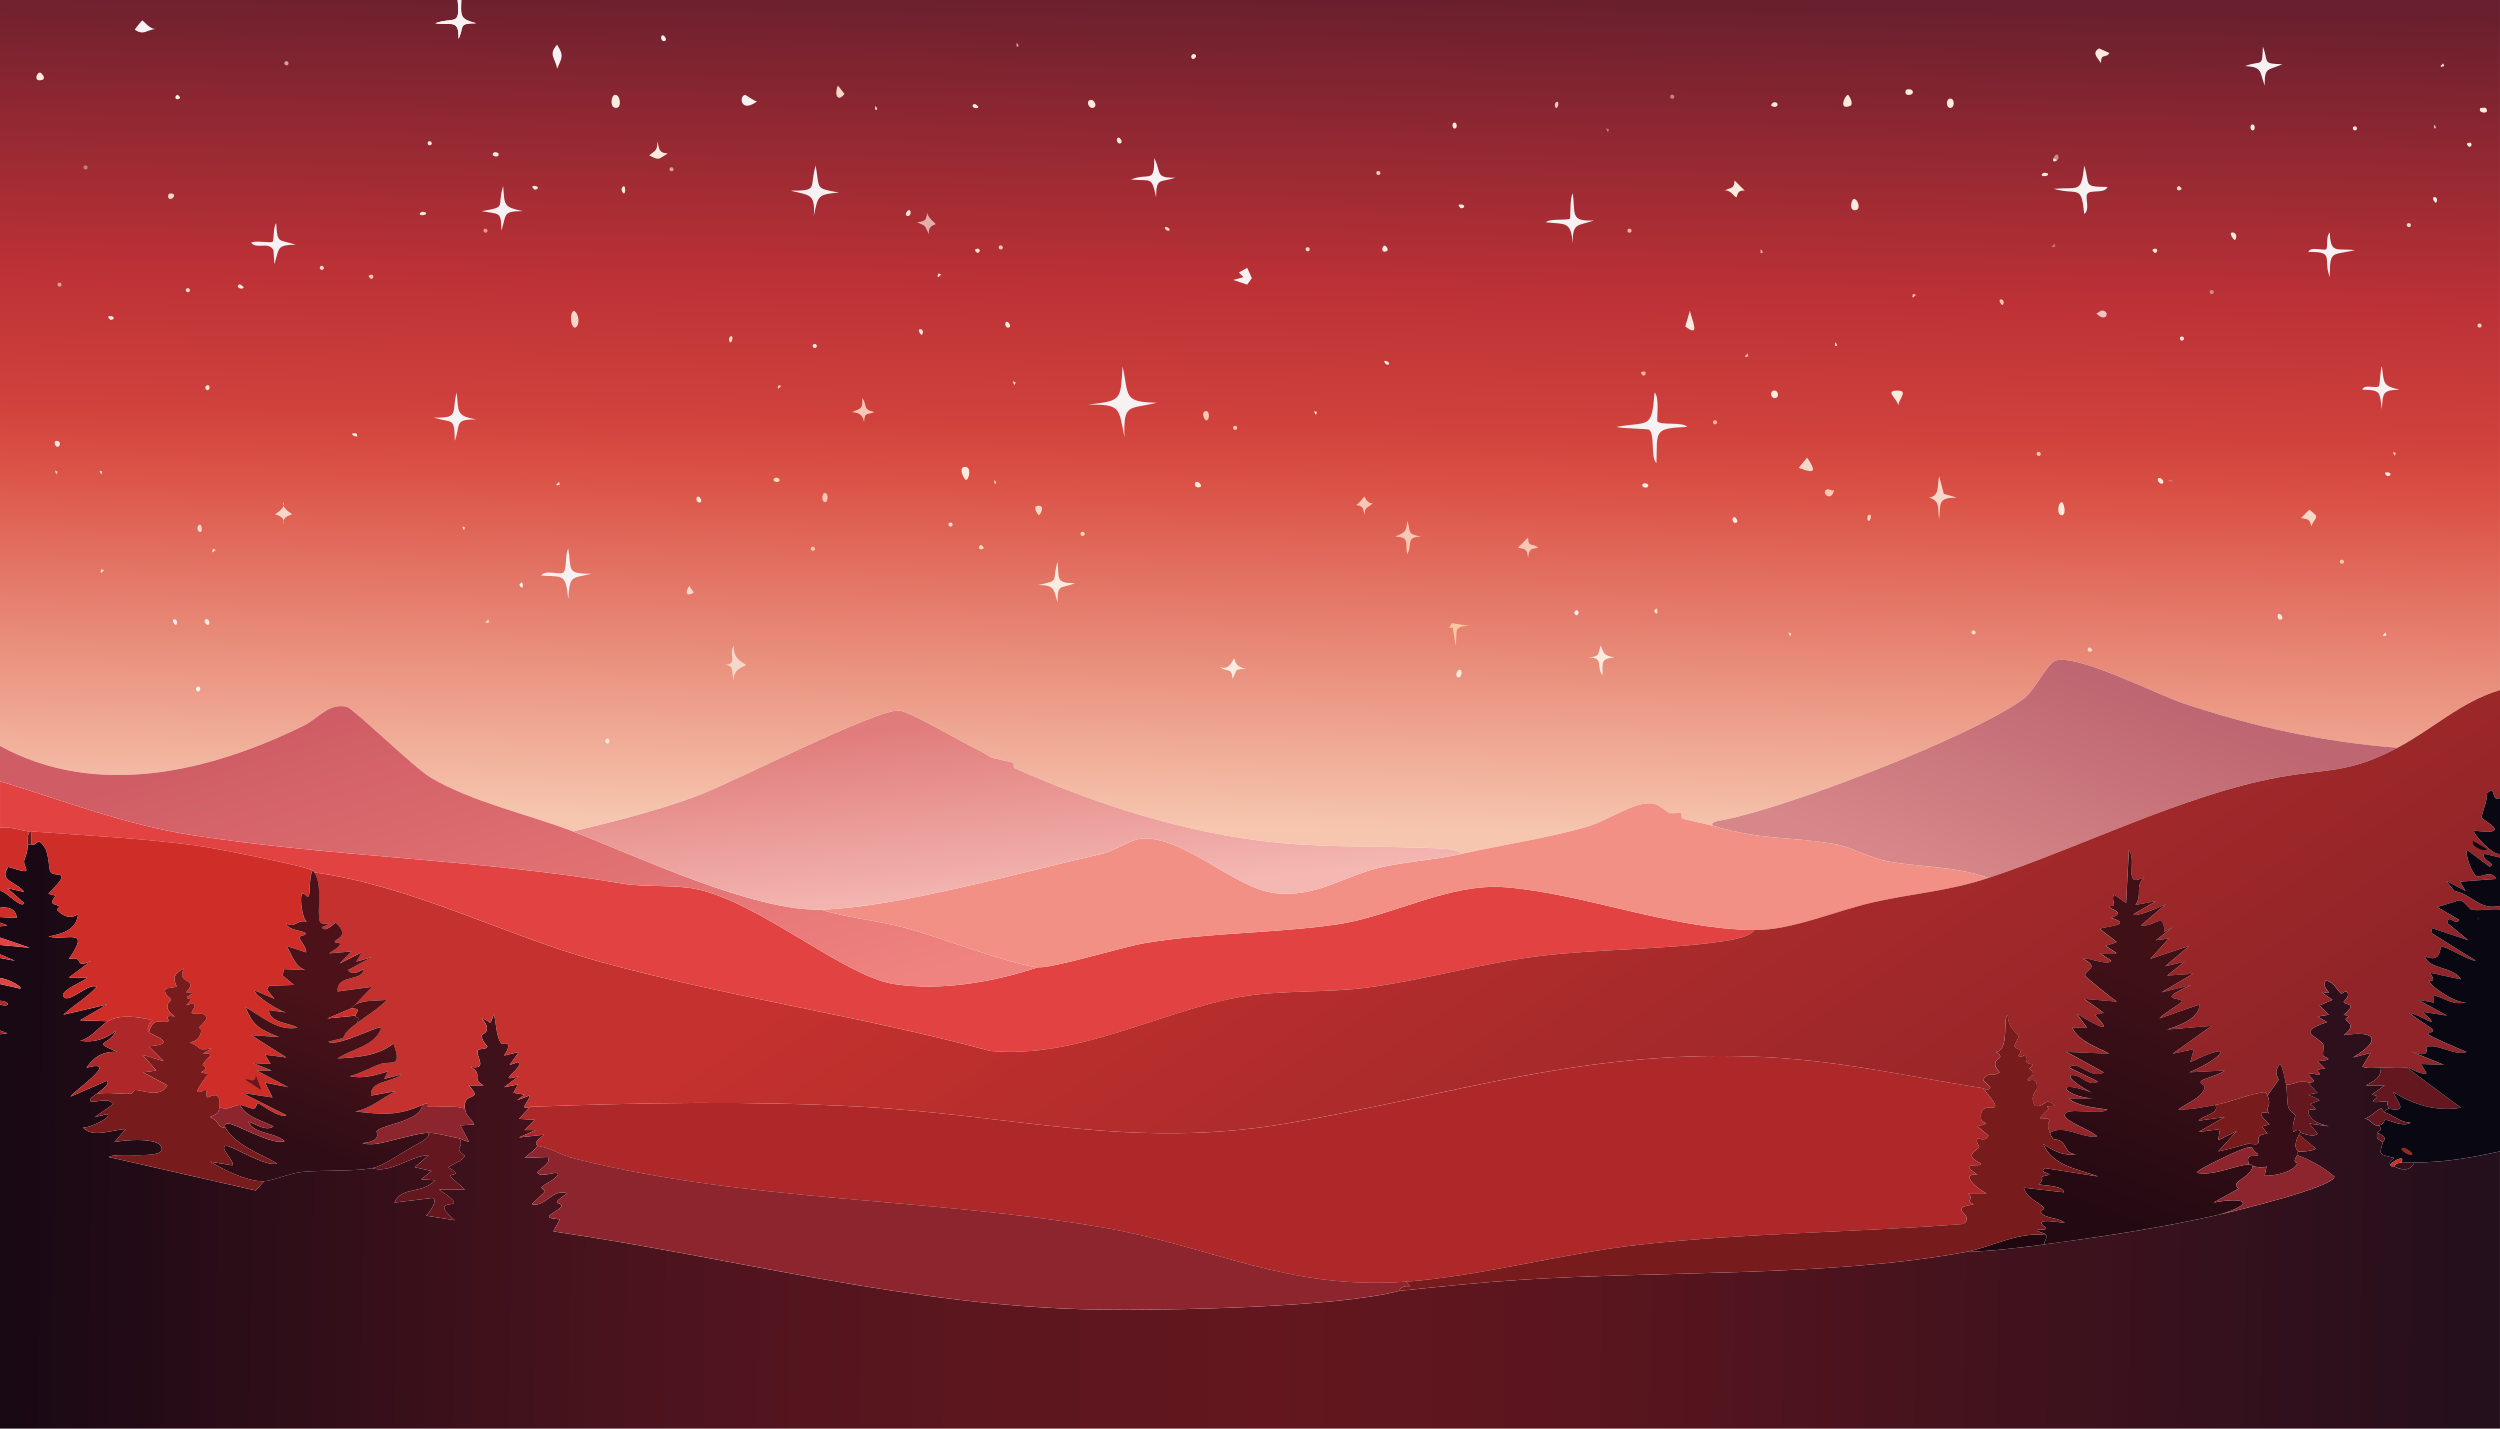 <?xml version="1.0" encoding="UTF-8"?>
<svg id="Layer_2" data-name="Layer 2" xmlns="http://www.w3.org/2000/svg" xmlns:xlink="http://www.w3.org/1999/xlink" viewBox="0 0 1585.36 905.92">
  <defs>
    <style>
      .cls-1 {
        fill: #781b1d;
      }

      .cls-2 {
        fill: url(#linear-gradient-2);
      }

      .cls-3 {
        fill: #fac8a0;
      }

      .cls-4 {
        fill: #cda895;
      }

      .cls-5 {
        fill: #e34242;
      }

      .cls-6 {
        fill: #912a23;
      }

      .cls-7 {
        fill: #f6d8ca;
      }

      .cls-8 {
        fill: #f7ddbf;
      }

      .cls-9 {
        fill: url(#linear-gradient-4);
      }

      .cls-10 {
        fill: #ecc4c1;
      }

      .cls-11 {
        fill: #370e17;
      }

      .cls-12 {
        fill: url(#linear-gradient-3);
      }

      .cls-13 {
        fill: url(#linear-gradient-5);
      }

      .cls-14 {
        fill: #64171e;
      }

      .cls-15 {
        fill: #f5fde8;
      }

      .cls-16 {
        fill: #f9c7b3;
      }

      .cls-17 {
        fill: #1e070f;
      }

      .cls-18 {
        fill: #f7ebd0;
      }

      .cls-19 {
        fill: url(#linear-gradient-8);
      }

      .cls-20 {
        fill: #c6836e;
      }

      .cls-21 {
        fill: #daa088;
      }

      .cls-22 {
        fill: #f29086;
      }

      .cls-23 {
        fill: #cf2e28;
      }

      .cls-24 {
        fill: #8c252d;
      }

      .cls-25 {
        fill: url(#linear-gradient-7);
      }

      .cls-26 {
        fill: #f6f1e3;
      }

      .cls-27 {
        fill: url(#linear-gradient-6);
      }

      .cls-28 {
        fill: #cc8b89;
      }

      .cls-29 {
        fill: #090812;
      }

      .cls-30 {
        fill: #ae2829;
      }

      .cls-31 {
        fill: #d97165;
      }

      .cls-32 {
        fill: #e4aeab;
      }

      .cls-33 {
        fill: #f6f1f3;
      }

      .cls-34 {
        fill: url(#linear-gradient);
      }

      .cls-35 {
        fill: #fbebdf;
      }

      .cls-36 {
        fill: #4d1218;
      }

      .cls-37 {
        fill: #f4b599;
      }
    </style>
    <linearGradient id="linear-gradient" x1="796.3" y1="-3.56" x2="787.7" y2="524.82" gradientUnits="userSpaceOnUse">
      <stop offset="0" stop-color="#691f2e"/>
      <stop offset=".35" stop-color="#bc3136"/>
      <stop offset=".52" stop-color="#d1423d"/>
      <stop offset=".59" stop-color="#db5246"/>
      <stop offset="1" stop-color="#f6c6ae"/>
    </linearGradient>
    <linearGradient id="linear-gradient-2" x1="7.03" y1="719.78" x2="1576.96" y2="737.89" gradientUnits="userSpaceOnUse">
      <stop offset="0" stop-color="#180914"/>
      <stop offset=".24" stop-color="#48131d"/>
      <stop offset=".29" stop-color="#50141e"/>
      <stop offset=".39" stop-color="#5c161e"/>
      <stop offset=".51" stop-color="#63161e"/>
      <stop offset=".64" stop-color="#5a151e"/>
      <stop offset="1" stop-color="#240f1c"/>
    </linearGradient>
    <linearGradient id="linear-gradient-3" x1="291.52" y1="432.33" x2="369.26" y2="684.86" gradientUnits="userSpaceOnUse">
      <stop offset="0" stop-color="#d05d65"/>
      <stop offset="1" stop-color="#ef837f"/>
    </linearGradient>
    <linearGradient id="linear-gradient-4" x1="638.38" y1="455.12" x2="648.24" y2="569.12" gradientUnits="userSpaceOnUse">
      <stop offset="0" stop-color="#e07c7b"/>
      <stop offset="1" stop-color="#f4b7b2"/>
    </linearGradient>
    <linearGradient id="linear-gradient-5" x1="1327.17" y1="430.11" x2="1277.39" y2="571.4" gradientUnits="userSpaceOnUse">
      <stop offset="0" stop-color="#be6671"/>
      <stop offset="1" stop-color="#d78789"/>
    </linearGradient>
    <linearGradient id="linear-gradient-6" x1="690.64" y1="249.55" x2="1119.56" y2="892.18" gradientUnits="userSpaceOnUse">
      <stop offset=".28" stop-color="#c4312e"/>
      <stop offset="1" stop-color="#902428"/>
    </linearGradient>
    <linearGradient id="linear-gradient-7" x1="1394.57" y1="629.57" x2="1334.01" y2="778.13" gradientUnits="userSpaceOnUse">
      <stop offset="0" stop-color="#401017"/>
      <stop offset="1" stop-color="#220912"/>
    </linearGradient>
    <linearGradient id="linear-gradient-8" x1="229.72" y1="637.54" x2="194.69" y2="728.96" gradientUnits="userSpaceOnUse">
      <stop offset="0" stop-color="#4d1219"/>
      <stop offset="1" stop-color="#2f0d16"/>
    </linearGradient>
  </defs>
  <g id="Layer_1-2" data-name="Layer 1">
    <g id="Generative_Object" data-name="Generative Object">
      <g id="Background">
        <path class="cls-34" d="M290.18,0c1.71,17.29-2.09,10.4-14.16,14.74,9.77,1.9,15.06-3.42,14.74,10.03,3.9-8.28-.52-9.84,11.21-10.03-10.13-2.7-9.82-4.01-9.44-14.74h1292.82v437.63c-24.28,7.19-42.98,25-64.88,36.57-46.32-3.46-92.32-13.46-136.24-28.31-16.82-5.69-65.71-30.66-80.21-27.13-5.81,1.42-13.3,19.08-21.23,24.77-33.36,23.95-150.05,69.16-191.09,76.67-.8.15-8.12,1.1-5.31,3.54-5.9-1.74-13.48-2.74-19.46-4.72-1.19-.39.01-3.14-1.18-3.54-.34-.11-5.52.52-7.08,0-2.36-.79-6.35-5.28-10.62-5.9-11.43-1.66-27.84,10.43-40.11,14.16-25.6,7.78-54.57,11.81-80.8,17.69-2.08-3.05-13.61-3.38-17.1-3.54-33.38-1.5-66.95-.28-100.26-3.54-58.42-5.72-116.35-25.03-166.32-47.18-1.22-.54.04-3-1.18-3.54-1.74-.78-11.57-2.37-14.16-3.54-.5-.22-4.25-2.86-8.26-4.72-9.85-4.57-41.97-23.78-49.54-24.77-13.23-1.72-106.83,46.24-128.57,54.26-25.59,9.45-51.94,16.06-78.44,22.41-28.59-10.99-64.05-18.6-90.24-34.21-10.47-6.24-49.09-43.87-53.08-44.82-11.51-2.74-18.3,7.44-27.13,11.8-59.51,29.37-131.3,46.67-192.86,12.98V0h290.18Z"/>
        <path class="cls-33" d="M292.54,0c-.38,10.74-.69,12.05,9.44,14.74-11.73.19-7.31,1.74-11.21,10.03.31-13.45-4.98-8.13-14.74-10.03,12.07-4.35,15.86,2.55,14.16-14.74h2.36Z"/>
        <path class="cls-33" d="M711.88,232.38c4.2,18.44-.17,22.73,21.82,23-18.01,4.39-21.29.02-20.64,21.82-3.74-19.02-2.43-20.69-23-20.64,21.8-2.53,20.32-2.79,21.82-24.18Z"/>
        <path class="cls-33" d="M1049.24,248.89c3.29,2.96,1.25,17.53,1.77,18.28,1.9,2.77,16.01.09,18.87,3.54-21.9.96-18.73,2.75-19.46,23-3.86-3.55-.72-18.43-4.72-21.23-.85-.59-18.14-.74-20.64-1.77,20.86-3.69,22.26,1.91,24.18-21.82Z"/>
        <path class="cls-33" d="M1321.72,104.98c3.96,12.64-1.4,13.4,14.74,13.57-1.8,4.7-11.46,1.25-12.98,4.72-1.18,2.69,2.01,9.68-1.77,12.39-1.95-19.26-3.81-11.52-19.46-15.92,16.15-1.35,17.46,3.28,19.46-14.74Z"/>
        <path class="cls-33" d="M517.25,104.98c2.74,14.77-1.02,14.37,14.74,17.1-13.62,1.22-13.13,2.11-15.92,14.74,1.03-14.5-3.12-12.83-14.74-15.92,18.19.16,11.7-1.74,15.92-15.92Z"/>
        <path class="cls-33" d="M360.36,347.98c2.43,13.5-1.8,15.81,14.74,15.92-13.35,2.99-13.66,1.06-14.74,15.92-1.81-15.07-2-14.29-17.1-14.74,2.09-4.03,10.83-.56,13.57-1.77,2.95-1.31,1.28-12.3,3.54-15.33Z"/>
        <path class="cls-33" d="M997.34,122.68c1.93,12.71-2.15,17.98,13.57,17.1-10.71,3.8-13.68,1.05-13.57,14.74-1.09-14.68-4.89-12.09-17.1-13.57,2.76-2.61,14.34-.95,15.33-2.36.46-.65-.14-13.47,1.77-15.92Z"/>
        <path class="cls-33" d="M289.59,248.89c1.46,12.17-.81,14.75,12.39,17.1-14.27-.11-9.72,3.12-13.57,13.57-.31-15.33-1.14-11.05-13.57-14.74,16.86.41,11.29-2.89,14.74-15.92Z"/>
        <path class="cls-33" d="M319.08,117.96c.98,12.39.07,13.25,12.39,15.92-13.12.1-9.99,2.02-13.57,12.39-.04-12.58-1.23-10.22-12.39-12.39,16.44-2.8,9.29-2.13,13.57-15.92Z"/>
        <path class="cls-33" d="M1477.43,147.45c.41,14.14,4.73,9.68,15.92,11.21-14.96,3.44-15.8-.25-15.92,17.1-4.57-11.52,3.55-16.44-13.57-15.92,1.06-3.85,9.69-.7,11.21-1.77,1.35-.95-.34-8.45,2.36-10.62Z"/>
        <path class="cls-33" d="M175.17,141.55c.67,13.27,1.53,10.18,12.39,13.57-12.54.36-10.29,2.28-13.57,12.39l-.59-8.85c-3.04-5.89-10.51-.22-14.16-4.72,2.52-1.7,12.25.34,13.57-.59,1.07-.75.26-9.64,2.36-11.8Z"/>
        <path class="cls-33" d="M731.93,100.26c4.82,9.18.17,12.77,13.57,12.39-9.77,3.4-12.21-.5-12.39,12.39-2.99-13.73-3.01-9.85-15.92-11.21,11.34-4.67,15.05,3.22,14.74-13.57Z"/>
        <path class="cls-33" d="M1434.96,29.49c3.93,9.86-.79,10.99,12.39,11.21-9.2,4.29-11.3,1.41-11.21,13.57-3.4-8.73-1-11.67-12.39-12.39,10.7-4.07,10.84,1.61,11.21-12.39Z"/>
        <path class="cls-35" d="M670.59,356.23c1.19,10.76-1.43,13.64,11.21,13.57-9.38,3.94-11.15-.13-11.21,12.39-2.27-9.08-2.25-11.12-12.39-11.21,14.38-2.99,8.68-2.05,12.39-14.74Z"/>
        <path class="cls-33" d="M1510.46,232.38c1.52,10.64.19,12.22,11.21,14.74-11.01.3-10.54,2.17-11.21,12.39-1.58-10.76-.21-12.2-12.39-12.39,1.13-3.94,8.74-.32,10.62-2.36.42-.46.97-12.38,1.77-12.39Z"/>
        <path class="cls-7" d="M1229.72,301.97l2.95,11.21,8.26,2.36c-12,.13-10.29,3.16-11.21,13.57-1.33-6.29,1.25-11.32-6.49-13.57,7.07-.75,5.13-8.33,6.49-13.57Z"/>
        <path class="cls-16" d="M892.36,330.28c2.78,7.04-.89,8.13,8.85,10.03-10.11,0-5.21,4.86-8.85,11.21-1.5-7.15,1.98-11-7.67-11.21,6.13-2.86,7.11-2.43,7.67-10.03Z"/>
        <path class="cls-7" d="M465.35,409.32c-.83,9.52,7.84,11.58,7.67,12.39-.15.7-8.58,2.21-7.67,10.03-1.86-4.8,1.01-10.39-6.49-10.03,9.94-.49,2.67-6.22,6.49-12.39Z"/>
        <path class="cls-35" d="M1015.03,409.32c2.26,5.65,2.22,6.17,8.85,7.67-9.37.36-7.39,4.06-7.67,11.21-4.27-5.19,1.23-11.48-8.85-11.21,7.33-.81,5.86-2.01,7.67-7.67Z"/>
        <path class="cls-35" d="M782.65,417.57c.7.42-.02,5.46,7.67,6.49-8.64.43-5.15.78-8.85,6.49-.01-8.03-4.25-3.84-7.67-7.67,6.08,2.97,8.32-5.62,8.85-5.31Z"/>
        <path class="cls-16" d="M546.74,252.43c3.76,4.75-.39,6.99,7.67,8.85-4.36,2.2-5.96-.72-6.49,6.49-.86-4.94-3.1-5.87-7.67-6.49,6.08-2.33,6.8-2.12,6.49-8.85Z"/>
        <path class="cls-32" d="M588.02,134.47c-.35,3.16,5.45,7.22,5.31,7.67-.11.37-5.29.85-4.13,6.49-3.27-5.66-1.05-4.94-7.67-7.67,5.37-.72,5.77-1.09,6.49-6.49Z"/>
        <path class="cls-3" d="M920.67,395.16l11.21,1.77c-11.23.03-7.28,3.94-8.85,12.39l-1.77-11.21h-2.36l1.77-2.95Z"/>
        <path class="cls-33" d="M353.29,28.31c4.53,7.28,3.07,7.97,0,15.33-1.15-7.12-5.81-8.85,0-15.33Z"/>
        <polygon class="cls-33" points="790.91 169.86 793.86 176.35 790.91 180.48 782.06 177.53 788.55 175.76 785.6 172.81 790.91 169.86"/>
        <path class="cls-33" d="M90.24,12.98c.6-.07,4.92,6,8.85,5.31-6.26.6-7.83,4.46-13.57.59-.2-.32,4.34-5.85,4.72-5.9Z"/>
        <path class="cls-35" d="M1099.96,114.42l6.49,6.49c-5.28-.67-4.51,3.78-5.31,4.13-.95.42-4.13-5.3-7.67-4.13,4.26-2.35,6.21-.7,6.49-6.49Z"/>
        <path class="cls-16" d="M969.03,340.9c.24,6.9,2.79,3,6.49,6.49-5.37.72-5.77,1.09-6.49,6.49-.72-5.37-1.09-5.77-6.49-6.49l6.49-6.49Z"/>
        <path class="cls-35" d="M416.98,89.65c1.08,4.98.77,7.33,6.49,7.67-6.2,3.63-5.04,4.77-11.8,1.18,4.19-3.36,4.95-2.69,5.31-8.85Z"/>
        <path class="cls-7" d="M179.89,318.49c-1.45,4.11,5.46,7.19,5.31,7.67-.14.45-6.39.81-5.31,6.49,1.08-5.68-5.17-6.04-5.31-6.49-.15-.48,6.76-3.56,5.31-7.67Z"/>
        <path class="cls-7" d="M1464.45,323.21c7.3,5.74,3.8,3.96,1.18,10.62-.74-4.9-2.23-4.45-6.49-5.31l5.31-5.31Z"/>
        <path class="cls-16" d="M865.23,314.95c.34,0,1.67,4.76,5.31,4.13-2.89,3.27-5.21,1.77-5.31,7.67-.86-4.25-.38-5.73-5.31-6.49,1.91-.77,4.93-5.3,5.31-5.31Z"/>
        <path class="cls-35" d="M1071.65,196.99c1.13,5.89,7.16,17.75-2.95,10.03l2.95-10.03Z"/>
        <path class="cls-35" d="M1331.16,30.67l6.49,2.95c-2.25,3.75-5.29-.38-5.31,6.49-2.14-3.53-6.16-6.59-1.18-9.44Z"/>
        <path class="cls-7" d="M363.9,196.99c3.44,1.98,3.94,9.05,1.18,10.62s-4.49-8.55-1.18-10.62Z"/>
        <path class="cls-33" d="M472.42,60.16c.43-.08,5.84,4,7.67,4.13-10.51,7.83-11.58-3.39-7.67-4.13Z"/>
        <path class="cls-7" d="M1145.97,290.18c5.59,8.3,5.65,10.85-5.31,6.49l5.31-6.49Z"/>
        <path class="cls-35" d="M389.85,60.16c3.43-.58,4.65,7.88,1.18,8.26-4.6.5-3.61-7.85-1.18-8.26Z"/>
        <path class="cls-35" d="M1203.77,247.71c6.39.16.21,5.55,0,9.44-.41-4.36-9.56-9.68,0-9.44Z"/>
        <path class="cls-35" d="M611.61,296.08c4.83-.44,2.9,7.77,1.18,8.26-1.32.37-5.32-7.88-1.18-8.26Z"/>
        <path class="cls-35" d="M1171.92,60.16c.43,0,4.13,5.98,1.18,7.08-7.61,2.84-3.05-7.1-1.18-7.08Z"/>
        <path class="cls-7" d="M531.4,54.26l4.13,5.31c-4.56,5.84-6.63-.08-4.13-5.31Z"/>
        <path class="cls-35" d="M1307.57,318.49c1.11.05,3.19,7.82,0,8.26-3.4.46-2.77-8.39,0-8.26Z"/>
        <path class="cls-35" d="M1175.46,126.22c2.4-.66,5.2,6.64,1.18,7.08-4.46.49-2.53-6.71-1.18-7.08Z"/>
        <path class="cls-35" d="M690.65,63.7c2.71-1.88,6.08,3.94,2.36,4.72-2.35.49-4.14-3.48-2.36-4.72Z"/>
        <path class="cls-16" d="M1158.94,310.23c1.06-.29,2.15,1.24,4.13.59-1.95,8.55-9.21.83-4.13-.59Z"/>
        <path class="cls-10" d="M1332.34,196.99c6.33-.63,3.68,8.68-2.95,1.77,1.03-.19,2.78-1.75,2.95-1.77Z"/>
        <path class="cls-35" d="M1236.79,62.52c2.89,0,2.89,5.9,0,5.9s-2.89-5.9,0-5.9Z"/>
        <path class="cls-35" d="M1124.73,247.71c2.9-.64,3.94,4.1,1.18,4.72-2.9.64-3.94-4.1-1.18-4.72Z"/>
        <path class="cls-7" d="M657.62,320.85c5.74-1.22,2.08,5.9,1.18,5.9-.38,0-4.09-5.28-1.18-5.9Z"/>
        <path class="cls-35" d="M25.36,46c.75,0,4.44,3.84,1.18,4.72-5.45,1.47-3.44-4.75-1.18-4.72Z"/>
        <path class="cls-16" d="M764.96,260.69c2.32.08,2.12,5.9,0,5.9-1.48,0-3.58-6.02,0-5.9Z"/>
        <path class="cls-16" d="M523.15,312.59c2.24.11,2.24,5.79,0,5.9s-2.2-6,0-5.9Z"/>
        <path class="cls-35" d="M925.38,424.65c2.74-.13,1.37,6.13-1.18,4.72-1.66-.92.04-4.67,1.18-4.72Z"/>
        <path class="cls-35" d="M1572.98,68.42c2.11.19,3.75-1.12,4.13,1.77.27,2.03-6.14,1.59-4.13-1.77Z"/>
        <path class="cls-35" d="M1209.66,56.62c4.53-.53,4.53,4.07,0,3.54-1.81-.21-1.81-3.33,0-3.54Z"/>
        <path class="cls-7" d="M437.04,371.57l2.95,4.13c-4.38,3.03-6,.33-2.95-4.13Z"/>
        <path class="cls-35" d="M1416.09,147.45c2.8.41,2.17,4.07,1.18,4.72-.67.44-4.66-5.23-1.18-4.72Z"/>
        <path class="cls-7" d="M107.93,122.68c4.31-.13,2.11,3.58,0,3.54-1.74-.04-1.78-3.48,0-3.54Z"/>
        <path class="cls-35" d="M759.06,305.51c.91-.12,4.61,3.04,1.18,3.54-2.92.43-3.38-3.26-1.18-3.54Z"/>
        <path class="cls-7" d="M126.81,332.64c1.11-.08,1.9,5.21,0,4.72-2.46-.63-1.76-4.59,0-4.72Z"/>
        <path class="cls-35" d="M35.98,279.56c2.61.14,2.3,2.95,1.18,3.54-2.28,1.2-3.61-3.67-1.18-3.54Z"/>
        <path class="cls-35" d="M878.2,155.71c.6-.02,2.87,2.79,1.18,3.54-3.91,1.72-3.2-3.48-1.18-3.54Z"/>
        <path class="cls-35" d="M1368.91,303.15c1.59-.69,4.19,2.71,2.36,3.54-1.58.71-4.19-2.74-2.36-3.54Z"/>
        <path class="cls-35" d="M1445.58,389.26c.73.06,2.82,2.81,1.18,3.54-2.52,1.12-3.43-3.74-1.18-3.54Z"/>
        <path class="cls-35" d="M130.34,392.8c2.52-1.12,3.43,3.74,1.18,3.54-.73-.06-2.82-2.81-1.18-3.54Z"/>
        <path class="cls-35" d="M1099.96,327.92c.73.06,2.82,2.81,1.18,3.54-2.52,1.12-3.43-3.74-1.18-3.54Z"/>
        <path class="cls-33" d="M420.52,22.41c.73.06,2.82,2.81,1.18,3.54-2.52,1.12-3.43-3.74-1.18-3.54Z"/>
        <path class="cls-35" d="M756.7,34.21c4.01.31.13,5.03-1.18,2.36-.63-1.29,1.01-2.37,1.18-2.36Z"/>
        <path class="cls-35" d="M1124.73,64.88c4.1-.51,2.85,4.46-1.18,2.36-1.17-.61.92-2.33,1.18-2.36Z"/>
        <path class="cls-35" d="M921.85,77.85c2.03-.9,2.5,2.95,1.18,3.54-2.03.9-2.5-2.95-1.18-3.54Z"/>
        <path class="cls-35" d="M709.52,87.29c.73.06,2.82,2.81,1.18,3.54-2.52,1.12-3.43-3.74-1.18-3.54Z"/>
        <path class="cls-35" d="M313.18,96.73c.86-.63,3.8.09,2.95,1.77-.93,1.83-5.48.07-2.95-1.77Z"/>
        <path class="cls-28" d="M1304.62,101.44l-2.36-1.18c1.93-4.61,4.49-1.01,2.36,1.18Z"/>
        <path class="cls-35" d="M395.75,117.96c.91.88,1.01,4.13,0,4.72-.62.36-3.22-3.33,0-4.72Z"/>
        <path class="cls-35" d="M576.23,133.29c2.25-.2,1.34,4.65-1.18,3.54-1.64-.73.45-3.47,1.18-3.54Z"/>
        <path class="cls-35" d="M638.75,204.07c.73.06,2.82,2.81,1.18,3.54-2.52,1.12-3.43-3.74-1.18-3.54Z"/>
        <path class="cls-26" d="M1427.89,79.03c2.03-.9,2.5,2.95,1.18,3.54-2.03.9-2.5-2.95-1.18-3.54Z"/>
        <path class="cls-8" d="M491.3,303.15c.86-.63,3.8.09,2.95,1.77-.93,1.83-5.48.07-2.95-1.77Z"/>
        <path class="cls-35" d="M1042.16,306.69c.86-.63,3.8.09,2.95,1.77-.93,1.83-5.48.07-2.95-1.77Z"/>
        <path class="cls-35" d="M442.93,314.95c.73.06,2.82,2.81,1.18,3.54-2.52,1.12-3.43-3.74-1.18-3.54Z"/>
        <path class="cls-18" d="M131.52,244.17c2.79.34.74,5.29-1.18,2.36-.78-1.18,1.05-2.38,1.18-2.36Z"/>
        <path class="cls-35" d="M1295.77,109.7c.41-.28,2.6-.19,2.95.59.89,1.96-6.74,1.98-2.95-.59Z"/>
        <path class="cls-35" d="M925.38,129.75c3.18-.69,4.59,2.05,1.18,2.36-.13.01-2.4-1.75-1.18-2.36Z"/>
        <path class="cls-8" d="M462.99,213.5c2.53-1.82,1.44,4.17,0,3.54-.91-.4-1-2.82,0-3.54Z"/>
        <path class="cls-35" d="M583.3,208.79c2.39-.48,2.32,2.99,1.18,3.54-.46.22-2.97-3.18-1.18-3.54Z"/>
        <path class="cls-7" d="M1184.89,326.74c2.53-1.82,1.44,4.17,0,3.54-.91-.4-1-2.82,0-3.54Z"/>
        <path class="cls-35" d="M267.18,134.47c.41-.28,2.6-.19,2.95.59.89,1.96-6.74,1.98-2.95-.59Z"/>
        <path class="cls-33" d="M999.7,386.9c2.79.34.74,5.29-1.18,2.36-.78-1.18,1.05-2.38,1.18-2.36Z"/>
        <path class="cls-16" d="M986.72,64.88c2.53-1.82,1.44,4.17,0,3.54-.91-.4-1-2.82,0-3.54Z"/>
        <path class="cls-35" d="M69.01,200.53c3.18-.69,4.59,2.05,1.18,2.36-.13.01-2.4-1.75-1.18-2.36Z"/>
        <path class="cls-33" d="M110.29,392.8c2.39-.48,2.32,2.99,1.18,3.54-.46.22-2.97-3.18-1.18-3.54Z"/>
        <path class="cls-35" d="M617.51,66.06c.98-.6,3.02,1.61,2.95,1.77-.89,1.96-5.58-.17-2.95-1.77Z"/>
        <path class="cls-16" d="M1268.64,189.91c2.39-.48,2.32,2.99,1.18,3.54-.46.22-2.97-3.18-1.18-3.54Z"/>
        <path class="cls-35" d="M1512.82,299.61c3.18-.69,4.59,2.05,1.18,2.36-.13.01-2.4-1.75-1.18-2.36Z"/>
        <path class="cls-35" d="M151.58,180.48c.98-.6,3.02,1.61,2.95,1.77-.89,1.96-5.58-.17-2.95-1.77Z"/>
        <path class="cls-33" d="M125.63,435.27c2.79.34.74,5.29-1.18,2.36-.78-1.18,1.05-2.38,1.18-2.36Z"/>
        <path class="cls-35" d="M385.13,468.3c2.79.34.74,5.29-1.18,2.36-.78-1.18,1.05-2.38,1.18-2.36Z"/>
        <path class="cls-35" d="M337.95,117.96c3.18-.69,4.59,2.05,1.18,2.36-.13.01-2.4-1.75-1.18-2.36Z"/>
        <path class="cls-35" d="M1543.49,125.04c2.39-.48,2.32,2.99,1.18,3.54-.46.22-2.97-3.18-1.18-3.54Z"/>
        <path class="cls-35" d="M516.07,218.22c1.79-.65,2.59,1.74,1.18,2.36-1.73.76-2.6-1.84-1.18-2.36Z"/>
        <path class="cls-35" d="M223.53,274.84c1.99-.11,3.08-.44,2.95,1.77-.05.76-4.17-.69-2.95-1.77Z"/>
        <path class="cls-35" d="M1383.06,213.5c1.79-.65,2.59,1.74,1.18,2.36-1.73.76-2.6-1.84-1.18-2.36Z"/>
        <path class="cls-16" d="M782.65,270.12c1.79-.65,2.59,1.74,1.18,2.36-1.73.76-2.6-1.84-1.18-2.36Z"/>
        <path class="cls-7" d="M1571.8,205.25c1.79-.65,2.59,1.74,1.18,2.36-1.73.76-2.6-1.84-1.18-2.36Z"/>
        <path class="cls-7" d="M602.18,331.46c1.79-.65,2.59,1.74,1.18,2.36-1.73.76-2.6-1.84-1.18-2.36Z"/>
        <path class="cls-37" d="M1040.98,235.92c3.04-1.61,3.41,2.11,1.18,2.36-.13.01-2.38-1.72-1.18-2.36Z"/>
        <path class="cls-8" d="M685.93,337.36c1.79-.65,2.59,1.74,1.18,2.36-1.73.76-2.6-1.84-1.18-2.36Z"/>
        <path class="cls-8" d="M622.23,345.62c.13-.01,2.38,1.72,1.18,2.36-3.04,1.61-3.41-2.11-1.18-2.36Z"/>
        <path class="cls-16" d="M514.89,346.8c1.79-.65,2.59,1.74,1.18,2.36-1.73.76-2.6-1.84-1.18-2.36Z"/>
        <path class="cls-37" d="M1086.99,266.59c1.79-.65,2.59,1.74,1.18,2.36-1.73.76-2.6-1.84-1.18-2.36Z"/>
        <path class="cls-26" d="M878.2,228.84c2.42-.04,4.12,2.83,1.18,2.36-.22-.04-2.37-1.76-1.18-2.36Z"/>
        <path class="cls-3" d="M1484.51,355.05c1.79-.65,2.59,1.74,1.18,2.36-1.73.76-2.6-1.84-1.18-2.36Z"/>
        <path class="cls-28" d="M1401.94,184.02c1.79-.65,2.59,1.74,1.18,2.36-1.73.76-2.6-1.84-1.18-2.36Z"/>
        <path class="cls-15" d="M330.87,369.21c1.46,2.17.46,4.87-1.18,2.36-.84-1.28.46-1.42,1.18-2.36Z"/>
        <path class="cls-7" d="M118.55,182.84c1.79-.65,2.59,1.74,1.18,2.36-1.73.76-2.6-1.84-1.18-2.36Z"/>
        <path class="cls-8" d="M1050.42,385.72c1.46,2.17.46,4.87-1.18,2.36-.84-1.28.46-1.42,1.18-2.36Z"/>
        <path class="cls-21" d="M37.16,179.3c1.79-.65,2.59,1.74,1.18,2.36-1.73.76-2.6-1.84-1.18-2.36Z"/>
        <path class="cls-8" d="M1250.95,399.88c1.79-.65,2.59,1.74,1.18,2.36-1.73.76-2.6-1.84-1.18-2.36Z"/>
        <path class="cls-7" d="M1325.26,410.5c.13-.01,2.38,1.72,1.18,2.36-3.04,1.61-3.41-2.11-1.18-2.36Z"/>
        <path class="cls-7" d="M203.48,168.68c1.79-.65,2.59,1.74,1.18,2.36-1.73.76-2.6-1.84-1.18-2.36Z"/>
        <path class="cls-35" d="M1365.37,158.06c3.04-1.61,3.41,2.11,1.18,2.36-.13.01-2.38-1.72-1.18-2.36Z"/>
        <path class="cls-18" d="M618.69,158.06c3.04-1.61,3.41,2.11,1.18,2.36-.13.01-2.38-1.72-1.18-2.36Z"/>
        <path class="cls-7" d="M828.66,156.88c1.79-.65,2.59,1.74,1.18,2.36-1.73.76-2.6-1.84-1.18-2.36Z"/>
        <path class="cls-16" d="M634.03,155.71c1.79-.65,2.59,1.74,1.18,2.36-1.73.76-2.6-1.84-1.18-2.36Z"/>
        <path class="cls-3" d="M234.15,174.58c3.04-1.61,3.41,2.11,1.18,2.36-.13.01-2.38-1.72-1.18-2.36Z"/>
        <path class="cls-37" d="M1032.73,145.09c1.79-.65,2.59,1.74,1.18,2.36-1.73.76-2.6-1.84-1.18-2.36Z"/>
        <path class="cls-22" d="M307.28,145.09c1.79-.65,2.59,1.74,1.18,2.36-1.73.76-2.6-1.84-1.18-2.36Z"/>
        <path class="cls-8" d="M739.01,143.91c2.42-.04,4.12,2.83,1.18,2.36-.22-.04-2.37-1.76-1.18-2.36Z"/>
        <path class="cls-7" d="M1526.97,141.55c1.79-.65,2.59,1.74,1.18,2.36-1.73.76-2.6-1.84-1.18-2.36Z"/>
        <path class="cls-7" d="M1381.88,117.96c.13-.01,2.38,1.72,1.18,2.36-3.04,1.61-3.41-2.11-1.18-2.36Z"/>
        <path class="cls-16" d="M873.48,108.52c1.79-.65,2.59,1.74,1.18,2.36-1.73.76-2.6-1.84-1.18-2.36Z"/>
        <path class="cls-21" d="M425.24,106.16c1.79-.65,2.59,1.74,1.18,2.36-1.73.76-2.6-1.84-1.18-2.36Z"/>
        <path class="cls-20" d="M53.67,104.98c1.79-.65,2.59,1.74,1.18,2.36-1.73.76-2.6-1.84-1.18-2.36Z"/>
        <path class="cls-26" d="M1304.62,101.44c-1.18,1.22-3.54,1.65-2.36-1.18l2.36,1.18Z"/>
        <path class="cls-35" d="M1564.72,90.83c3.04-1.61,3.41,2.11,1.18,2.36-.13.01-2.38-1.72-1.18-2.36Z"/>
        <path class="cls-35" d="M271.89,89.65c1.79-.65,2.59,1.74,1.18,2.36-1.73.76-2.6-1.84-1.18-2.36Z"/>
        <path class="cls-35" d="M1492.76,80.21c1.79-.65,2.59,1.74,1.18,2.36-1.73.76-2.6-1.84-1.18-2.36Z"/>
        <path class="cls-20" d="M1059.86,60.16c1.79-.65,2.59,1.74,1.18,2.36-1.73.76-2.6-1.84-1.18-2.36Z"/>
        <path class="cls-26" d="M112.65,60.16c.13-.01,2.38,1.72,1.18,2.36-3.04,1.61-3.41-2.11-1.18-2.36Z"/>
        <path class="cls-4" d="M181.07,38.93c1.79-.65,2.59,1.74,1.18,2.36-1.73.76-2.6-1.84-1.18-2.36Z"/>
        <path class="cls-16" d="M1292.23,286.64c1.79-.65,2.59,1.74,1.18,2.36-1.73.76-2.6-1.84-1.18-2.36Z"/>
        <polygon class="cls-8" points="1163.66 217.04 1164.84 218.22 1164.84 219.4 1163.66 219.4 1163.66 217.04"/>
        <polygon class="cls-8" points="293.13 333.82 294.9 334.41 294.31 336.18 293.72 335.59 293.13 333.82"/>
        <polygon class="cls-8" points="135.06 347.98 136.83 348.57 135.06 350.34 134.47 349.75 135.06 347.98"/>
        <polygon class="cls-16" points="1213.2 186.37 1214.97 186.96 1213.2 188.73 1212.61 188.14 1213.2 186.37"/>
        <polygon class="cls-8" points="309.64 392.8 310.23 394.57 308.46 395.16 307.87 394.57 309.64 392.8"/>
        <polygon class="cls-8" points="554.99 67.24 556.17 68.42 556.17 69.6 554.99 69.6 554.99 67.24"/>
        <polygon class="cls-35" points="833.38 260.69 835.15 261.28 834.56 263.05 833.97 262.46 833.38 260.69"/>
        <polygon class="cls-16" points="1517.54 286.64 1519.3 287.23 1518.72 289 1518.13 288.41 1517.54 286.64"/>
        <polygon class="cls-35" points="1512.82 401.06 1513.41 402.83 1511.64 403.42 1511.05 402.83 1512.82 401.06"/>
        <polygon class="cls-8" points="1549.38 40.11 1549.97 41.88 1548.2 42.47 1547.61 41.88 1549.38 40.11"/>
        <polygon class="cls-37" points="1116.48 158.06 1117.66 159.24 1117.66 160.42 1116.48 160.42 1116.48 158.06"/>
        <polygon class="cls-4" points="644.64 27.13 645.82 28.31 645.82 29.49 644.64 29.49 644.64 27.13"/>
        <polygon class="cls-16" points="34.8 298.43 36.57 299.02 35.98 300.79 35.39 300.2 34.8 298.43"/>
        <polygon class="cls-7" points="63.11 298.43 64.88 299.02 64.29 300.79 63.7 300.2 63.11 298.43"/>
        <polygon class="cls-3" points="493.66 244.17 495.43 244.76 493.66 246.53 493.07 245.94 493.66 244.17"/>
        <polygon class="cls-8" points="64.29 360.95 66.06 361.54 64.29 363.31 63.7 362.72 64.29 360.95"/>
        <polygon class="cls-8" points="1134.17 401.06 1135.94 401.65 1135.35 403.42 1134.76 402.83 1134.17 401.06"/>
        <polygon class="cls-8" points="642.28 241.81 644.05 242.4 643.46 244.17 642.87 243.58 642.28 241.81"/>
        <polygon class="cls-3" points="630.49 304.33 631.67 305.51 631.67 306.69 630.49 306.69 630.49 304.33"/>
        <path class="cls-31" d="M1374.81,304.33h1.18c2.33-.19,2.33,1.37,0,1.18l-1.18-1.18Z"/>
        <polygon class="cls-7" points="354.47 305.51 355.05 307.28 353.29 307.87 352.7 307.28 354.47 305.51"/>
        <polygon class="cls-31" points="1302.85 154.53 1303.44 156.29 1301.67 156.88 1301.08 156.29 1302.85 154.53"/>
        <polygon class="cls-20" points="1018.57 81.39 1020.34 81.98 1019.75 83.75 1019.16 83.16 1018.57 81.39"/>
        <polygon class="cls-18" points="595.1 173.4 596.87 173.99 595.1 175.76 594.51 175.17 595.1 173.4"/>
        <polygon class="cls-37" points="1108.22 224.12 1108.81 225.89 1107.04 226.48 1106.45 225.89 1108.22 224.12"/>
        <polygon class="cls-32" points="1543.49 79.03 1544.67 80.21 1544.67 81.39 1543.49 81.39 1543.49 79.03"/>
      </g>
      <g>
        <path class="cls-2" d="M68.42,647.59c-4.94,2.91-10.9,11.07-17.69,12.39,8.53,1.41,16.28-.98,23-6.49-4.66,10.14-16.38,6.3.59,13.57-10.14-.55-15.45,4.17-19.46,10.03,23.44-6.2-10.77,16.71-10.03,18.28l23-10.03c2.55,2.35-5.32,7.05-6.49,8.26-.97,1-4.76,2.57-4.13,4.72,5.31,1.01,11.07-2.62,14.74,1.77l-11.8,8.26,7.67-1.77c4.41,1.7-13.21,9.77-15.33,8.26,6.11,7.22,18.43,1.51,27.13,1.18l-7.08,8.26c5.74-1.38,29.67-3.48,30.08,4.13.39,7.22-29.31,2.01-33.62,5.31l93.19,21.23,5.31-5.9c5.66-.29,16.36-5.15,24.18-5.9,13-1.24,32.92-.24,44.23-2.36,11.78,3.67,23.83-7.67,35.98-8.26l-8.85,7.67,10.62,2.36-6.49,5.31,8.85.59c-9,9.22-21.07,3.58-25.95,14.16l24.18-2.95c3.85,1.02-1.87,9.56-4.13,11.21l18.28,2.95c-20.65-17.76,15.44-2.72-10.03-19.46h16.51l-9.44-8.26c-.59-2.21,8.81-.02-1.18-5.9,5.44-3.47,7.07-2.87,10.62-7.08-8.1-6.09-.03-4.4-3.54-11.21,1.07.19,5.4,2.66,5.9,1.77l-5.31-10.03,8.85-.59c-3.19-5.72-5.01-4.4-5.9-10.03-1.83-11.65,12.64-3.78,2.36-14.74h9.44c-8.36-4.38.48-6.69-8.26-11.8,11.82,2.23,2.55-7.65,4.72-10.62.79-1.08,5.53,0,5.9-2.36.06-.39-3.68-3.12-3.54-7.08.03-.71,7.58-2.13,0-10.62,6.02,1.18,4.73,6.67,7.67-2.95,1.57,5.73,1.44,14.52,4.72,18.87.35.46,8.6-2.82,1.77,7.67l9.44-2.36-5.9,8.26,5.31-1.77c4.89,3.02-15.81,13.98.59,8.85l-9.44,7.08,8.85-1.77-2.95,5.31,7.08,1.18-4.72,3.54,7.67-2.95c1.35,2.31-7.96,10.09.59,7.08l-7.08,7.67,10.03.59-6.49,6.49h7.08l-10.62,4.72,15.92-1.77c-8.43,6.17-3.8,6.62-4.13,7.08-2.54,3.49-5.21,4.87-8.26,7.67l14.74-.59c3.03,4.26-7.52,8.63-6.49,10.03,2.76,3.72,13.23-2.29,12.98,1.18-2.1,3.67-8.57,5.49-10.62,8.26-.1.13,2.46,2.22,2.36,2.36-1.05,1.48-8.42,7.7-8.26,8.26,9.04,1.59,12.62-10.22,22.41-7.08-12.28,8.22-3.62,4.81-3.54,8.26-4.43,4.95-15.03,7.19-1.18,8.26l-4.13,7.67c115.51,16.85,226.67,47.59,344.44,49.54,43.56.72,152.46-1.27,191.68-11.8,25.64-2.71,51.52-5.42,77.26-7.08,88.09-5.69,198.07-1.85,282.51-17.69,16.42-.44,33.25-2.55,49.54-4.72,37.02-4.92,74.47-10.56,110.88-18.87,8.83-2.02,73.13-17.5,73.13-24.18-6.34-5.49-15.41-10.77-23.59-13.57.29-.45-.69-2.48,1.18-2.36,1.49.66,10.33-.83,10.62-1.77l-10.62-8.85c.15-.22-.18-1.38,1.18-1.18,2.8.77,8.12,2.96,10.62.59l-5.31-6.49,12.39,1.77c-5.46-1.79-10.47-2.46-12.98-8.26-.99-5.51,9.91,1.02,1.18-5.9l5.9-2.36c-5.04-3.72-11.69-3.19-1.18-4.72-1.54-.72-5.38-6.25-5.9-6.49,8.44-.36-.91-3.16.59-5.9,15.44,2.54-2.34-2.47,10.03-2.95l-4.72-4.72c12.54-1.07,3.84-2.38,3.54-3.54-.45-1.74.55-6.14,0-7.08-3.14-5.36-18.15-7.51,2.36-14.16l-5.9-3.54,7.08-1.18-5.9-5.9,8.26-3.54c-13.03-8.57-2.84-3.12-2.36-4.72.11-.38-4.74-4.21-1.77-7.67,6.21,2.39,5.72,4.96,9.44,8.26.9.8,2.96-2.55,4.13-.59,1.68,2.83-2.42,5.59-2.36,5.9.49,2.7,9.79.09,0,8.26l3.54,1.18c-7.85,3.16,7.94,2.95-3.54,11.8,20.63-3.3,24.24,3.2,5.9,14.16l11.21-2.95-5.31,8.85c3.39,1.23,8.11.59,11.8.59,0,6.58-3.89,8.06-9.44,11.21h11.8l-8.26,5.9c11.31,1.24-10.53,6.36,10.03,4.13-.29,1.15.68,4.5.59,4.72-.06.15-2.71,1.05-2.36,2.36-1.89-.62-.63-2.83-2.95-2.36-.59.12-7.58,6.25-10.03,6.49,4.42-.36,5.03,5.02,9.44,4.13,3.08,4.12-1.03,2.94-1.18,4.72-.27,3.11-.75,3.38,3.54,5.9-1.41,7.26-4.28,7.34,7.08,10.03-1.02,1.59-3.41,1.64-2.36,4.13.87,2.06,1.66.8,2.36,1.18,4.16,2.3,10.11,3.6,12.98-2.36,20.39-.32,34.31-2.8,54.26-7.08v175.76H0v-250.07l4.72-.59-4.72-1.77v-16.51c6.86,2.14,6.2-2.23,0-2.36v-10.62l12.98,2.95c.98-1.96-10.6-7.34-12.98-6.49v-12.98l9.44,1.77-9.44-4.13v-5.9l18.87,1.77-18.87-6.49v-7.08l4.72-.59-4.72-1.77v-3.54l10.62.59c-.34-5.96-5.67-7.25-10.62-6.49v-10.62c2.9-.82,13.55,11.76,15.33,7.67l-10.62-9.44,10.62,2.36c-5.01-6.73-16.52-6.69-10.03-15.92,17.88,5.9,9.13,1.14,10.03-4.13.21-1.24,2.02-3.96,2.36-10.03.75.08,1.72-.17,2.36,0,3.9,1.02,3.35-5.62,8.26,1.77,2.54,3.82,2.86,14.15,3.54,15.33,2.64,4.64,15.67-2.82-1.18,14.16l4.72,1.18c-5.62,6.78.98,4.92,2.36,7.08.07.11-2.06,1.5-1.18,2.36,3.72,3.62,7.75,5.6,12.98,2.36-1.27,10.23-10.18,12.34-18.87,14.16,12.25,2.77,27.13-6.14,12.98,14.16,11.19-2,2.21,6.92,14.16,1.18l-14.16,10.62h11.8c-2.34,2.63-17.19,8.01-15.33,11.8,2.85,5.79,15.9-8.92,21.23-5.9-6.78,7.25-13.92,11.08-21.23,17.69l27.72-6.49-17.1,10.03,17.69.59Z"/>
        <path class="cls-17" d="M1297.54,783.24c.83,2.23-1.39,3.82-1.18,5.9-16.29,2.16-33.13,4.28-49.54,4.72,16.02-3.01,33.25-13.04,50.72-10.62Z"/>
        <g>
          <path class="cls-5" d="M658.21,613.38c8.58.98,54.23-13.07,67.83-15.33,40.52-6.73,82.36-6.17,121.5-11.8,35-5.03,71.5-26.56,107.34-23.59,50.18,4.16,103.68,26.28,157.47,27.13-1.28,4.27-15.27,6.45-19.46,7.08-37.14,5.53-78.42,4.68-116.78,9.44-36.9,4.58-74.2,15.43-109.7,20.05-25.84,3.37-54.17,1.26-80.21,5.9-49.92,8.9-103.09,39.35-158.06,34.21-81.44-22.08-166.51-34.24-247.71-56.62-60.53-16.68-118.1-47.89-181.07-56.62-.68-1.03-.74-.81-1.18-1.18-3.21-2.69-61.76-14.12-70.19-15.33-35.25-5.09-72.81-6.79-107.93-9.44-1.17-.09-1.12,0-1.18,0-6.15-.46-12.44-3.44-18.87-2.36v-29.49c41.18,12.57,79.1,27.53,122.09,34.21,90.54,14.05,179.41,14.95,272.48,30.67,14.88,2.51,32.69.51,47.18,3.54,39.77,8.32,93.44,55.17,125.04,60.16,29.41,4.65,63.54-1.27,91.42-10.62Z"/>
          <g>
            <path class="cls-12" d="M363.31,527.27c41.35,15.9,114.08,50.59,156.88,49.54,16.33,4.89,33.6,6.62,50.13,10.62,23.39,5.65,67.67,23.64,87.88,25.95-27.88,9.34-62.01,15.26-91.42,10.62-31.59-4.99-85.27-51.84-125.04-60.16-14.49-3.03-32.31-1.03-47.18-3.54-93.07-15.72-181.94-16.62-272.48-30.67-42.99-6.67-80.91-21.64-122.09-34.21v-22.41c61.56,33.7,133.35,16.39,192.86-12.98,8.83-4.36,15.62-14.54,27.13-11.8,3.99.95,42.62,38.59,53.08,44.82,26.19,15.61,61.65,23.22,90.24,34.21Z"/>
            <path class="cls-22" d="M1086.4,523.74c32.47,9.56,48.99,6.39,78.44,11.8,9.05,1.66,21.34,8.65,31.85,10.62,21.01,3.94,43.92,3.07,64.29,10.62-25.51,8.45-46.74,9.55-72.54,15.33-24.17,5.42-52.45,18.07-76.08,17.69-53.8-.85-107.29-22.97-157.47-27.13-35.84-2.97-72.35,18.56-107.34,23.59-39.14,5.63-80.98,5.06-121.5,11.8-13.6,2.26-59.25,16.32-67.83,15.33-20.21-2.31-64.49-20.3-87.88-25.95-16.54-4-33.8-5.73-50.13-10.62,48.59-1.19,128.86-24.19,178.71-35.39,6.92-1.55,17.65-8.62,23.59-9.44,25.97-3.59,59.6,30.73,84.93,34.21,27.19,3.73,45.07-11.24,69.6-16.51,16.49-3.55,32.49-4.3,50.13-8.26,26.23-5.88,55.2-9.92,80.8-17.69,12.26-3.72,28.68-15.81,40.11-14.16,4.26.62,8.25,5.11,10.62,5.9,1.55.52,6.74-.11,7.08,0,1.19.4-.01,3.14,1.18,3.54,5.98,1.98,13.57,2.98,19.46,4.72Z"/>
            <path class="cls-9" d="M927.15,541.43c-17.64,3.96-33.64,4.71-50.13,8.26-24.52,5.28-42.41,20.24-69.6,16.51-25.33-3.47-58.96-37.8-84.93-34.21-5.94.82-16.67,7.88-23.59,9.44-49.84,11.2-130.12,34.2-178.71,35.39-42.8,1.05-115.54-33.64-156.88-49.54,26.5-6.36,52.85-12.97,78.44-22.41,21.74-8.02,115.34-55.99,128.57-54.26,7.57.99,39.69,20.2,49.54,24.77,4.01,1.86,7.76,4.49,8.26,4.72,2.59,1.17,12.41,2.76,14.16,3.54,1.22.54-.04,3,1.18,3.54,49.97,22.16,107.91,41.46,166.32,47.18,33.32,3.26,66.89,2.04,100.26,3.54,3.5.16,15.03.49,17.1,3.54Z"/>
            <path class="cls-13" d="M1520.48,474.19c-31.46,16.62-43.92,12.91-76.08,18.87-59.41,11.01-125.43,44.49-183.43,63.7-20.37-7.55-43.27-6.67-64.29-10.62-10.5-1.97-22.8-8.96-31.85-10.62-29.45-5.4-45.97-2.24-78.44-11.8-2.82-2.44,4.5-3.39,5.31-3.54,41.04-7.51,157.73-52.72,191.09-76.67,7.93-5.69,15.42-23.36,21.23-24.77,14.5-3.53,63.4,21.44,80.21,27.13,43.92,14.85,89.92,24.85,136.24,28.31Z"/>
          </g>
          <path class="cls-30" d="M1257.44,690.06c19.07,22.48-3.07,3.74-1.18,19.46.39,3.24,8.17,2.22-2.36,4.72l7.08,5.9c-2.06,4.29-6.14,1.54-6.49,1.77-2.34,1.53.71,5.07.59,5.31-1.48,3.03-10.53,5.05,1.18,10.62.56,2.89-15.55-1.85-2.36,7.08-11.73-1.17.45,9.64,5.9,11.8h-11.8c4.82,4.96-2.65,3.57,3.54,7.08-17.91,2.63,2,6.57-6.49,12.39-67.87,5.34-136.37,5.58-204.07,12.98-49.41,5.4-101.04,19.98-149.22,23.59-75.1,5.63-122.44-22.16-191.68-34.21-108.8-18.93-226.59-16.32-335-43.64-11.06-2.79-14.32-6.55-24.18-8.26.33-.46-4.3-.91,4.13-7.08l-15.92,1.77,10.62-4.72h-7.08l6.49-6.49-10.03-.59,7.08-7.67c69.95-2.63,140.59-3.88,210.56,0,96.88,5.37,170.62,27.35,268.95,10.62,104.98-17.87,185.79-46.45,296.08-42.47,52.88,1.91,95.11,12.13,145.68,20.05Z"/>
          <path class="cls-24" d="M891.77,812.73l2.36,2.95c-5.96-.77-6.65,2.83-7.08,2.95-39.23,10.52-148.12,12.52-191.68,11.8-117.76-1.95-228.93-32.69-344.44-49.54l4.13-7.67c-13.86-1.07-3.25-3.3,1.18-8.26-.08-3.45-8.74-.03,3.54-8.26-9.79-3.14-13.38,8.66-22.41,7.08-.16-.56,7.21-6.78,8.26-8.26.1-.14-2.46-2.23-2.36-2.36,2.05-2.77,8.51-4.59,10.62-8.26.26-3.47-10.22,2.54-12.98-1.18-1.04-1.4,9.52-5.77,6.49-10.03l-14.74.59c3.05-2.8,5.71-4.17,8.26-7.67,9.86,1.7,13.12,5.47,24.18,8.26,108.41,27.32,226.2,24.72,335,43.64,69.24,12.05,116.58,39.83,191.68,34.21Z"/>
          <path class="cls-14" d="M20.05,527.27v8.26c-.64-.17-1.61.08-2.36,0,.16-2.85-.68-5.68,1.18-8.26.06,0,.01-.09,1.18,0Z"/>
          <g>
            <path class="cls-27" d="M1585.36,437.63v68.42c-6.16,2.98-2.02-8.95-8.26-2.95.72,2.95-3.7,14.57-3.54,15.33.26,1.21,21.56,11.8-4.72,8.26-1.2,1.65,12.53,16.4,16.51,14.74v2.36l-10.03-2.36c-1.91,4.54,7.98,5.6,3.54,8.26l-14.16-10.62c-2.14,1.56,3.15,15.78,5.9,16.51,3.64.97,8.88-4.28,12.39,1.77l-23,1.77,3.54,5.9-12.39-6.49,5.31,6.49c12.07,2.4,15.61,12.46,28.9,9.44v2.36c-5.05-.86-13.84,1.17-18.28,0-.94-.25-4.88-5.68-7.08-5.9-1.13-.11-10.58,3.55-14.74,4.13l14.16,8.26c-1.63,4.59-7.73-4.81-7.08,2.36l12.98,10.62-23-7.67-.59,2.95,28.31,17.69c-3.84.4-19.96-9.91-21.82-8.85-1.32.75.09,10.86-10.62,5.9,3.06,8.94,17.91,6.22,23,14.74l-19.46-4.13c4.5,7.63-.88,3.88-.59,5.31.68,3.37,19,15.91,24.77,12.98-9.05,3.01-13.92-1.7-21.82-4.13v4.72l-10.03-1.77,18.28,10.03-15.33-2.36c14.04,13.33-1.51,1.46-8.85.59l15.33,10.62c.56,3.06-3.71.59-2.95,2.95.41,1.27,21.09,9.92,24.18,11.21-6.39,3.1-19.79-6.01-25.36-2.95-.68.38,3.76,7.86-10.62,2.36l21.82,8.85-14.74-.59,3.54,5.9c-4.84,1.08-8.08-2.93-12.39-3.54-5.58-.79-10.81,0-16.51,0-3.69,0-8.41.64-11.8-.59l5.31-8.85-11.21,2.95c18.35-10.95,14.73-17.45-5.9-14.16,11.47-8.84-4.31-8.63,3.54-11.8l-3.54-1.18c9.79-8.17.49-5.56,0-8.26-.06-.31,4.04-3.07,2.36-5.9-1.16-1.96-3.23,1.39-4.13.59-3.71-3.3-3.23-5.86-9.44-8.26-2.97,3.45,1.88,7.29,1.77,7.67-.48,1.59-10.67-3.85,2.36,4.72l-8.26,3.54,5.9,5.9-7.08,1.18,5.9,3.54c-20.51,6.64-5.5,8.79-2.36,14.16.55.93-.45,5.34,0,7.08.3,1.16,9,2.47-3.54,3.54l4.72,4.72c-12.36.48,5.41,5.49-10.03,2.95-1.5,2.74,7.85,5.54-.59,5.9-5.19-2.42-9.12,1.8-14.16,1.18-.45-1.96-2.42-13.07-4.13-12.98-2.84,4.6-2.5,5.68-.59,10.03l-7.08,10.03c-1.07-3.09-2.24-2.2-4.72-1.77-8.94,1.55-18.92,5.88-28.31,7.67-8.01,1.52-15.34,3.06-23.59,2.95,4.68-3.63,14.14-7.03,16.51-12.98,1.36-3.4-4.03-2.74-1.77-5.31.77-.88,12.73-4.3,14.74-6.49l-22.41,1.18c20.43-8.61,31.79-21.44.59-6.49l2.36-8.26-13.57,2.95,24.77-17.69-28.31,2.36c6.99-2.34,20.39-6.64,20.64-15.92l-25.36,8.85c1.28-2.38,14.17-9.73,14.16-10.62-.05-3.2-18,.05,5.9-10.62l-18.87,4.72,20.05-11.8-16.51,1.18,11.21-8.85-12.39,2.95,15.33-12.98-24.77,8.26,11.8-12.98-8.26,1.18,10.62-8.26-5.31,2.95c-.1-13.72-5.97-2.78-14.74-4.13l15.92-13.57c-2.22,1.3-20,8.98-20.64,6.49l14.16-8.26-12.98,2.36c4.81-6.94-.84-11.81,5.9-17.69-14.47,7.51-4.49-9.45-10.03-17.1l-1.77,33.62-7.67-5.31c-1.38,1.79.02,5.6,0,5.9-.18,2.32-3.22.59-2.95,1.77.39,1.68,10.95,3.41,1.18,7.08,15.61,4.8-6.06,5.37-7.08,7.08l10.62,8.26-7.08,2.36,7.08,4.72h-10.62l7.08,4.72c-1.43,3.68-17.07-2.96-17.69-1.18,11.34,5.68.3,7.27,1.18,10.62.33,1.26,17.41,14.76,20.05,16.51l-20.64-1.77,12.39,8.85-5.9,1.18c15.17,15.08-2.66,4.51-11.21-.59l6.49,8.85h-9.44c4.76,9.08,15.21,11.97,23.59,16.51l-27.13-1.18,23.59,12.98c-7.97,5.02-17.55-8.75-21.82-2.95l18.28,8.85c-7.17,3.45-10.35-4.69-17.1-4.13-3.52,2,11.95,10.97,13.57,11.21-28.78-10.41-15.59,4.49,3.54,3.54h-18.87c7.14,5.34,16.32,5.74,24.77,7.08-5.13,4.08-26.87-2.21-27.13,3.54-.18,3.94,17.81,9.97,20.64,13.57-10.1,1.27-21.21-7.99-30.08-2.36-2.62-6.91.15-7.24,0-7.67-1.55-4.26-12.36,3.52-1.18-7.08,1.75-1.66-5.01-2.18,4.72-2.36-6.99-6.48-6.22,1.25-12.98,0-3.76-6.34,1.11-9.85,1.18-10.62.88-9.36-5.36-4.22-5.9-5.9-.1-.32,3.52-3.05,3.54-3.54.1-2.17-2.25-2.86-2.36-3.54-.05-.31,2.44-2.09,2.36-2.36-.22-.74-2.92-.15-4.72-2.36-.13-.16,2.34-.22-.59-4.13-.13-.17-2.46,2.77-4.13.59-.11-.15,2.17-1.63,1.18-3.54-.33-.63-3.21-.92-3.54-2.36-.37-1.62,3.26-4.82,2.36-7.08-.28-.71-6.78-4.96-6.49-12.39-3.8-.01,1.44,22.21-7.67,23,8.61,5.54-6.48,2.97,2.36,12.98-4.69,3.28-6.28-1.24-10.62,4.72l4.72,4.72c-2.34,3.32-2.97.86-4.72.59-50.57-7.92-92.8-18.14-145.68-20.05-110.29-3.99-191.09,24.6-296.08,42.47-98.32,16.73-172.06-5.25-268.95-10.62-69.97-3.88-140.6-2.63-210.56,0-8.55,3.01.76-4.77-.59-7.08l-7.67,2.95,4.72-3.54-7.08-1.18,2.95-5.31-8.85,1.77,9.44-7.08c-16.4,5.13,4.3-5.82-.59-8.85l-5.31,1.77,5.9-8.26-9.44,2.36c6.83-10.48-1.42-7.2-1.77-7.67-3.28-4.35-3.15-13.14-4.72-18.87-2.94,9.62-1.65,4.13-7.67,2.95,7.58,8.49.03,9.91,0,10.62-.14,3.96,3.6,6.69,3.54,7.08-.36,2.35-5.11,1.28-5.9,2.36-2.17,2.97,7.1,12.85-4.72,10.62,8.73,5.11-.1,7.42,8.26,11.8h-9.44c10.29,10.96-4.19,3.1-2.36,14.74-7.23-2.4-15.47-.77-23-1.18-2.03-.11,2.18-4.03-4.13-1.18-15.77,7.12-25.52,6.01-42.47,4.13,10.67-2.16,16.49-8.61,25.95-12.98l-15.92,2.95c-.9-9.6,12.27-7.91,19.46-13.57l-11.21,2.95,2.36-4.72c-7.89,2.26-15.88,5-24.18,2.95,6.81-1.61,12.93-5.45,19.46-7.67,6.74-2.28,14.2,3.11,8.26-12.98-9.88,7.87-23.1,8.79-35.39,9.44,9.4-6.45,23.76-7.62,27.72-19.46-1.1-2.14-28.16,12.62-33.62,8.85l9.44-2.36c1.53-4.4,5.39-6.82,8.85-9.44,6.36-4.81,13.33-8.9,18.87-14.74-6.58.76-13.86,0-20.05,2.95l10.62-11.21-21.82,2.95c-.76-11.22,15.73-5.89,16.51-14.16-2.87,1.62-7.38,4.11-10.03.59l15.33-8.26-10.03,2.95,3.54-5.9-14.16,7.08,7.67-7.67-14.16,1.18c12.92-8.12,3.63-6.38,3.54-7.08-.33-2.51,10.43-2.87.59-12.39-.73.07-6.66,6.87-8.85,2.95,10.16-4.23-.16-.69-1.18-3.54-2.16-6.03,2.04-22.88-3.54-31.26,62.97,8.73,120.53,39.94,181.07,56.62,81.21,22.38,166.28,34.54,247.71,56.62,54.97,5.14,108.14-25.31,158.06-34.21,26.04-4.64,54.38-2.53,80.21-5.9,35.5-4.63,72.8-15.48,109.7-20.05,38.36-4.76,79.64-3.91,116.78-9.44,4.19-.62,18.18-2.81,19.46-7.08,23.63.37,51.92-12.27,76.08-17.69,25.8-5.79,47.03-6.88,72.54-15.33,57.99-19.21,124.02-52.68,183.43-63.7,32.17-5.96,44.62-2.26,76.08-18.87,21.9-11.56,40.59-29.38,64.88-36.57Z"/>
            <path class="cls-29" d="M1585.36,543.79v30.67c-13.29,3.02-16.83-7.03-28.9-9.44l-5.31-6.49,12.39,6.49-3.54-5.9,23-1.77c-3.5-6.05-8.75-.8-12.39-1.77-2.75-.73-8.04-14.96-5.9-16.51l14.16,10.62c4.44-2.66-5.45-3.72-3.54-8.26l10.03,2.36Z"/>
            <path class="cls-36" d="M226.48,648.77c1.9-4.73-.67-2.71-1.18-4.72-.16-.65,2.11-2.49,1.18-4.13l-3.54-.59c.09-.55,2.21-2.29,2.36-2.36,6.19-2.95,13.47-2.18,20.05-2.95-5.54,5.84-12.51,9.93-18.87,14.74Z"/>
            <path class="cls-29" d="M1568.26,533.17l8.85,5.31c-1.06,2.25-10.56-1.73-8.85-5.31Z"/>
          </g>
          <g>
            <path class="cls-23" d="M198.17,552.05c-2.21,4.02-1.39,13.15-2.36,15.92-.9,2.6-3.58-4-4.72,0-.73,2.58.46,14.73,3.54,16.51-7.13-1.51-6.95,4.25-12.98,1.18.56,4.27,11.05,4.64,11.8,5.9,1.41,2.35-3.32.59-3.54,3.54-.04.49,4.94,6.52,4.13,8.85l-12.39-4.13c3.58,5.76,4.96,12.84,11.8,15.33l-13.57-.59-.59,4.13,7.08,5.9-15.92.59-1.18,2.36,4.72,5.9-12.39-5.31c-1.27,2.75,17.78,14.68,21.23,14.16l-12.39-1.77c.68,8.55,12.89,7.78,18.28,11.21-13.15,2.34-22.63-7.38-33.03-12.98,4.46,10.81,7.77,13.68,21.23,18.87l-17.69-1.18,22.41,14.16-13.57-1.77,3.54,5.9-11.21-.59,11.8,4.72h-9.44l20.05,10.62-14.74-2.95,4.72,9.44-19.46-2.95,28.31,14.16c-4.26,2.52-17.28-7.81-18.28-7.67-.4.06-1.27,3.59-2.36,3.54-4.08-.21-6.51-2.44-8.85-2.36-3.98.14-8.23,4.17-12.98,1.18,1.11-11.91-7.05-5.55-7.67-5.9-1.36-.76.18-3.82-1.18-4.72-.77-.51-4.32,2.78-5.31.59-.26-.58,5.91-9.85,7.08-10.62l-4.72-1.18c6.08-3.18.93-3.93,1.18-4.72,1.16-3.73,9.98-7.82,0-7.08l5.9-3.54c-10.12,2.3-6.4-.75-14.16-3.54,2.3-.64,4.62-1.27,5.9-3.54,3.03-5.38-.11-5.54,0-5.9.19-.6,4.9-4.76,4.72-5.9-.81-5.07-8.05-1.75-9.44-3.54-.38-.49,6.46-8.45-3.54-4.72,6.46-6.19.52-2.64.59-5.31,0-.39,7.65-3.07-.59-2.95,9.07-9.41-6.99-4.58-1.18-15.33-6.14,3.84-7.58,5.21-4.72,11.8l-7.08,1.18c-1.64,3.82,3.25,5.8,3.54,7.08.16.7-6.83,4.06,2.36,10.62-7.89-1.45-2.95,2.46-4.13,2.95-4.77,2.01-8.99-3.7-12.39,7.08-1.68-2.76.28-5.92,2.36-7.67-9.3-2.33-20.56-3.97-28.31.59l-17.69-.59,17.1-10.03-27.72,6.49c7.31-6.62,14.45-10.44,21.23-17.69-5.34-3.02-18.39,11.69-21.23,5.9-1.86-3.78,12.99-9.16,15.33-11.8h-11.8l14.16-10.62c-11.95,5.74-2.96-3.18-14.16-1.18,14.15-20.29-.73-11.38-12.98-14.16,8.7-1.82,17.6-3.92,18.87-14.16-5.22,3.24-9.26,1.26-12.98-2.36-.88-.86,1.25-2.25,1.18-2.36-1.38-2.16-7.98-.3-2.36-7.08l-4.72-1.18c16.85-16.98,3.82-9.52,1.18-14.16-.67-1.18-1-11.52-3.54-15.33-4.91-7.39-4.36-.75-8.26-1.77v-8.26c35.12,2.64,72.68,4.35,107.93,9.44,8.42,1.22,66.98,12.65,70.19,15.33Z"/>
            <path class="cls-14" d="M162.19,681.8l3.54,9.44-10.03-6.49c.56-1.8,6.51,3.76,6.49-2.95Z"/>
          </g>
        </g>
        <g>
          <path class="cls-29" d="M1585.36,506.04v35.39c-3.98,1.66-17.71-13.1-16.51-14.74,26.28,3.55,4.98-7.05,4.72-8.26-.16-.77,4.26-12.39,3.54-15.33,6.23-6,2.1,5.93,8.26,2.95Z"/>
          <path class="cls-25" d="M1404.89,700.67c2.97,5.77-8.65,6.79-10.62,10.03l16.51-2.36-16.51,9.44,13.57-1.77-1.18,7.08,11.8-5.9-11.8,12.98c6.19-1.22,12.17-3.16,18.28-4.72v2.36c-2.99.3-32.58,14.12-31.85,15.92,10.55,2.21,24.55-4.83,33.03-5.31,2.89-.16,2.23,1.18,2.36,1.18-1.44,7.84-14.91,9.4-8.85,14.16l-15.92,8.85c20.39-3.88,27.48.57,3.54,7.67-36.41,8.31-73.86,13.96-110.88,18.87-.21-2.08,2-3.67,1.18-5.9-.5-1.35-6.18-2.36-5.9-2.95.69-1.44,5.02.27,5.9-1.18.55-.91-12.42-7.42,11.8-3.54-4.17-3.96-12.31-2.2-15.33-7.08-.09-.14,2.46-2.23,2.36-2.36-2.97-3.65-11.46-6.27-12.98-12.98l25.36,2.95c.1-4.63-15.21-4.15-15.92-5.31,5.7-4.51-2.74-3.94,7.08-5.9-2.44-1.65-6.54-1.55-2.95-4.13l33.62,5.31c-12.39-4.71-29.08-6.54-34.8-20.64,5.97,4.12,13.06,7.9,20.64,6.49-6.17-.17-5.77-5.08-8.85-7.67-4.24-3.56-5,1.14-7.67-5.9,8.87-5.63,19.98,3.62,30.08,2.36-2.83-3.59-20.82-9.62-20.64-13.57.26-5.75,22,.54,27.13-3.54-8.45-1.34-17.63-1.74-24.77-7.08h18.87c-19.13.95-32.31-13.95-3.54-3.54-1.61-.24-17.09-9.21-13.57-11.21,6.76-.56,9.93,7.58,17.1,4.13l-18.28-8.85c4.28-5.8,13.85,7.97,21.82,2.95l-23.59-12.98,27.13,1.18c-8.39-4.54-18.84-7.43-23.59-16.51h9.44l-6.49-8.85c8.55,5.1,26.37,15.67,11.21.59l5.9-1.18-12.39-8.85,20.64,1.77c-2.64-1.76-19.72-15.26-20.05-16.51-.88-3.35,10.16-4.94-1.18-10.62.63-1.78,16.27,4.86,17.69,1.18l-7.08-4.72h10.62l-7.08-4.72,7.08-2.36-10.62-8.26c1.02-1.71,22.69-2.27,7.08-7.08,9.77-3.67-.79-5.4-1.18-7.08-.27-1.18,2.77.55,2.95-1.77.02-.29-1.38-4.11,0-5.9l7.67,5.31,1.77-33.62c5.54,7.65-4.44,24.61,10.03,17.1-6.73,5.88-1.08,10.76-5.9,17.69l12.98-2.36-14.16,8.26c.64,2.5,18.42-5.19,20.64-6.49l-15.92,13.57c8.78,1.35,14.65-9.59,14.74,4.13l5.31-2.95-10.62,8.26,8.26-1.18-11.8,12.98,24.77-8.26-15.33,12.98,12.39-2.95-11.21,8.85,16.51-1.18-20.05,11.8,18.87-4.72c-23.9,10.67-5.95,7.41-5.9,10.62.02.88-12.88,8.23-14.16,10.62l25.36-8.85c-.26,9.29-13.66,13.59-20.64,15.92l28.31-2.36-24.77,17.69,13.57-2.95-2.36,8.26c31.2-14.95,19.84-2.12-.59,6.49l22.41-1.18c-2.01,2.18-13.98,5.61-14.74,6.49-2.26,2.57,3.13,1.91,1.77,5.31-2.37,5.95-11.83,9.34-16.51,12.98,8.25.11,15.59-1.43,23.59-2.95Z"/>
          <path class="cls-1" d="M1299.9,718.37c2.67,7.04,3.42,2.34,7.67,5.9,3.08,2.58,2.67,7.5,8.85,7.67-7.58,1.41-14.68-2.37-20.64-6.49,5.72,14.11,22.41,15.93,34.8,20.64l-33.62-5.31c-3.6,2.58.51,2.48,2.95,4.13-9.81,1.96-1.38,1.39-7.08,5.9.71,1.16,16.02.68,15.92,5.31l-25.36-2.95c1.52,6.7,10.01,9.32,12.98,12.98.11.13-2.45,2.22-2.36,2.36,3.02,4.88,11.17,3.11,15.33,7.08-24.21-3.88-11.24,2.62-11.8,3.54-.88,1.45-5.21-.26-5.9,1.18-.28.59,5.4,1.6,5.9,2.95-17.47-2.43-34.7,7.61-50.72,10.62-84.44,15.85-194.42,12.01-282.51,17.69-25.75,1.66-51.62,4.36-77.26,7.08.43-.12,1.12-3.72,7.08-2.95l-2.36-2.95c48.18-3.61,99.81-18.19,149.22-23.59,67.7-7.4,136.19-7.64,204.07-12.98,8.49-5.82-11.42-9.76,6.49-12.39-6.19-3.5,1.28-2.12-3.54-7.08h11.8c-5.45-2.16-17.63-12.96-5.9-11.8-13.2-8.93,2.92-4.19,2.36-7.08-11.71-5.56-2.66-7.58-1.18-10.62.12-.24-2.93-3.78-.59-5.31.35-.23,4.43,2.52,6.49-1.77l-7.08-5.9c10.53-2.5,2.75-1.48,2.36-4.72-1.89-15.72,20.25,3.02,1.18-19.46,1.75.27,2.38,2.73,4.72-.59l-4.72-4.72c4.34-5.96,5.92-1.44,10.62-4.72-8.83-10.01,6.25-7.44-2.36-12.98,9.11-.79,3.86-23.01,7.67-23-.29,7.43,6.2,11.67,6.49,12.39.9,2.25-2.73,5.46-2.36,7.08.33,1.44,3.21,1.73,3.54,2.36.99,1.91-1.29,3.39-1.18,3.54,1.66,2.18,4-.76,4.13-.59,2.93,3.91.46,3.97.59,4.13,1.8,2.21,4.49,1.62,4.72,2.36.08.26-2.41,2.05-2.36,2.36.11.67,2.46,1.37,2.36,3.54-.02.48-3.64,3.22-3.54,3.54.54,1.68,6.78-3.46,5.9,5.9-.07.77-4.94,4.27-1.18,10.62,6.76,1.25,5.98-6.48,12.98,0-9.73.18-2.97.7-4.72,2.36-11.18,10.6-.37,2.82,1.18,7.08.15.42-2.62.76,0,7.67Z"/>
          <path class="cls-11" d="M1449.71,687.7c.56,2.47.65,11.16,1.18,13.57.76,3.43,4.61,5.39,4.72,5.9.12.55-2.6,7.29-1.18,10.62,4.34-3.09,4.16.44,4.72.59-1.36-.2-1.03.96-1.18,1.18-1.39,2.03-4.28,8.71,0,10.62-1.87-.12-.88,1.91-1.18,2.36-3.78,5.71.45,4.33,0,5.31-2.51,5.49-15.39,8.21-20.64,7.67l1.18-5.9c-3.32,1.73-5.88.1-8.85,0-.13,0,.54-1.34-2.36-1.18-2.66-8.92,5.4-3.35,5.9-6.49-5.78-3.9-1.27-4.71-7.08-4.13v-2.36c1.75-.45,5.05.53,6.49,0,2.48-.91-2.73-6.13,6.49-6.49l-3.54-4.72,4.72-1.18c-4.38-4.26-9.27-9.34,0-7.08-3.77-3.69,2.16-3.58-1.18-11.21l7.08-10.03c-1.91-4.35-2.25-5.43.59-10.03,1.71-.1,3.68,11.02,4.13,12.98Z"/>
          <path class="cls-24" d="M1407.24,770.27c23.94-7.09,16.85-11.55-3.54-7.67l15.92-8.85c-6.07-4.75,7.4-6.31,8.85-14.16,2.97.1,5.53,1.73,8.85,0l-1.18,5.9c5.26.54,18.13-2.18,20.64-7.67.45-.98-3.78.4,0-5.31,8.19,2.8,17.26,8.07,23.59,13.57,0,6.68-64.31,22.17-73.13,24.18Z"/>
          <path class="cls-14" d="M1526.38,677.08l34.21,25.36c-15.35,2.69-30.23-1.96-43.05-10.03,2.69,6.46,10.34,13.26-2.95,10.62.09-.22-.88-3.57-.59-4.72-20.56,2.23,1.28-2.89-10.03-4.13l8.26-5.9h-11.8c5.55-3.14,9.43-4.62,9.44-11.21,5.7,0,10.94-.79,16.51,0Z"/>
          <path class="cls-14" d="M1463.86,686.52c.52.24,4.36,5.76,5.9,6.49-10.51,1.53-3.86,1,1.18,4.72l-5.9,2.36c8.73,6.92-2.17.39-1.18,5.9,2.51,5.8,7.52,6.47,12.98,8.26l-12.39-1.77,5.31,6.49c-2.5,2.37-7.82.18-10.62-.59-.55-.15-.37-3.68-4.72-.59-1.42-3.33,1.3-10.07,1.18-10.62-.11-.5-3.96-2.47-4.72-5.9-.53-2.41-.62-11.1-1.18-13.57,5.04.62,8.96-3.6,14.16-1.18Z"/>
          <path class="cls-1" d="M1457.97,730.16c-4.28-1.9-1.39-8.59,0-10.62l10.62,8.85c-.28.94-9.12,2.43-10.62,1.77Z"/>
          <path class="cls-11" d="M1522.84,737.24c1.16-.11,6.4.03,8.26,0-2.86,5.96-8.81,4.65-12.98,2.36.77-1.68,3.09-2.2,4.72-2.36Z"/>
          <path class="cls-1" d="M1437.91,694.78c3.33,7.62-2.59,7.51,1.18,11.21-9.27-2.26-4.38,2.82,0,7.08l-4.72,1.18,3.54,4.72c-9.22.36-4.01,5.58-6.49,6.49-1.44.53-4.74-.45-6.49,0-6.12,1.56-12.09,3.5-18.28,4.72l11.8-12.98-11.8,5.9,1.18-7.08-13.57,1.77,16.51-9.44-16.51,2.36c1.97-3.23,13.59-4.26,10.62-10.03,9.39-1.79,19.37-6.12,28.31-7.67,2.48-.43,3.65-1.32,4.72,1.77Z"/>
          <g>
            <path class="cls-29" d="M1585.36,576.82v153.35c-19.95,4.28-33.87,6.76-54.26,7.08-1.86.03-7.09-.11-8.26,0,2.54-5.27-4.81-1.29-7.08,1.18-1.05-2.49,1.34-2.54,2.36-4.13-11.36-2.68-8.48-2.77-7.08-10.03.1-.51,4.3-3-3.54-5.9.15-1.78,4.26-.6,1.18-4.72,3.35-.68,3.07-3.55,4.13-3.54,2.53.02,11.1,5.02,15.92,1.77-6.38.11-10.99-4.69-16.51-6.49-.35-1.31,2.3-2.2,2.36-2.36,13.29,2.65,5.64-4.15,2.95-10.62,12.82,8.07,27.71,12.72,43.05,10.03l-34.21-25.36c4.31.61,7.54,4.62,12.39,3.54l-3.54-5.9,14.74.59-21.82-8.85c14.38,5.5,9.93-1.98,10.62-2.36,5.57-3.06,18.98,6.05,25.36,2.95-3.1-1.29-23.77-9.94-24.18-11.21-.76-2.36,3.5.11,2.95-2.95l-15.33-10.62c7.33.87,22.89,12.74,8.85-.59l15.33,2.36-18.28-10.03,10.03,1.77v-4.72c7.91,2.43,12.77,7.14,21.82,4.13-5.77,2.93-24.09-9.6-24.77-12.98-.29-1.43,5.09,2.32.59-5.31l19.46,4.13c-5.09-8.52-19.95-5.8-23-14.74,10.7,4.96,9.29-5.15,10.62-5.9,1.87-1.06,17.98,9.24,21.82,8.85l-28.31-17.69.59-2.95,23,7.67-12.98-10.62c-.66-7.17,5.45,2.24,7.08-2.36l-14.16-8.26c4.17-.57,13.62-4.24,14.74-4.13,2.2.22,6.14,5.65,7.08,5.9,4.45,1.17,13.24-.86,18.28,0Z"/>
            <g>
              <path class="cls-14" d="M1512.23,705.39c5.52,1.8,10.13,6.6,16.51,6.49-4.82,3.25-13.39-1.75-15.92-1.77-1.06,0-.78,2.86-4.13,3.54-4.41.89-5.01-4.48-9.44-4.13,2.45-.23,9.44-6.37,10.03-6.49,2.32-.47,1.06,1.74,2.95,2.36Z"/>
              <path class="cls-14" d="M1511.05,724.26c-4.29-2.52-3.81-2.78-3.54-5.9,7.84,2.9,3.64,5.39,3.54,5.9Z"/>
              <path class="cls-23" d="M1522.84,737.24c-1.62.16-3.95.68-4.72,2.36-.7-.38-1.49.88-2.36-1.18,2.27-2.47,9.61-6.45,7.08-1.18Z"/>
              <path class="cls-6" d="M1524.61,727.8c.34,0,5.54,2.7,5.31,4.13-.87,2.52-10.98-4.08-5.31-4.13Z"/>
              <polygon class="cls-11" points="1570.62 581.54 1572.39 582.13 1571.8 583.89 1571.21 583.3 1570.62 581.54"/>
            </g>
          </g>
          <path class="cls-24" d="M1426.12,738.42c-8.48.48-22.48,7.52-33.03,5.31-.73-1.81,28.86-15.62,31.85-15.92,5.8-.58,1.3.23,7.08,4.13-.5,3.14-8.56-2.44-5.9,6.49Z"/>
        </g>
        <g>
          <path class="cls-23" d="M18.87,527.27c-1.86,2.58-1.02,5.41-1.18,8.26-.33,6.06-2.15,8.78-2.36,10.03-.9,5.27,7.85,10.03-10.03,4.13-6.49,9.24,5.01,9.2,10.03,15.92l-10.62-2.36,10.62,9.44c-1.79,4.09-12.43-8.49-15.33-7.67v-40.11c6.43-1.08,12.72,1.9,18.87,2.36Z"/>
          <polygon class="cls-5" points="0 599.23 0 594.51 18.87 601 0 599.23"/>
          <path class="cls-23" d="M0,581.54v-5.9c4.94-.76,10.27.52,10.62,6.49l-10.62-.59Z"/>
          <path class="cls-5" d="M0,624v-3.54c2.38-.85,13.95,4.53,12.98,6.49l-12.98-2.95Z"/>
          <polygon class="cls-23" points="0 607.49 0 605.13 9.44 609.26 0 607.49"/>
          <path class="cls-30" d="M0,636.98v-2.36c6.2.13,6.86,4.5,0,2.36Z"/>
          <polygon class="cls-24" points="0 655.85 0 653.49 4.72 655.26 0 655.85"/>
          <polygon class="cls-30" points="0 587.43 0 585.07 4.72 586.84 0 587.43"/>
          <path class="cls-19" d="M199.35,553.23c5.58,8.38,1.38,25.23,3.54,31.26,1.02,2.85,11.34-.69,1.18,3.54,2.19,3.92,8.11-2.88,8.85-2.95,9.84,9.51-.92,9.88-.59,12.39.09.7,9.39-1.04-3.54,7.08l14.16-1.18-7.67,7.67,14.16-7.08-3.54,5.9,10.03-2.95-15.33,8.26c2.65,3.52,7.16,1.03,10.03-.59-.78,8.26-17.27,2.93-16.51,14.16l21.82-2.95-10.62,11.21c-.15.07-2.27,1.81-2.36,2.36l-15.33,6.49,17.69-1.77c.5,2,3.08,0,1.18,4.72-3.46,2.61-7.32,5.04-8.85,9.44l-9.44,2.36c5.46,3.77,32.52-10.98,33.62-8.85-3.96,11.84-18.33,13.01-27.72,19.46,12.29-.65,25.51-1.57,35.39-9.44,5.94,16.08-1.52,10.69-8.26,12.98-6.53,2.22-12.65,6.06-19.46,7.67,8.31,2.05,16.29-.69,24.18-2.95l-2.36,4.72,11.21-2.95c-7.19,5.66-20.36,3.97-19.46,13.57l15.92-2.95c-9.47,4.36-15.28,10.81-25.95,12.98,16.95,1.88,26.69,2.99,42.47-4.13-.8,10.32-25.15,12.37-28.9,16.51-.57.63,4,6.38-8.85,7.67.14.86,6.3.75,7.67.59,8.31-.97,26.05-6.86,33.62-7.08,2.51,2.38-5.53,6.6-6.49,7.08-8.19,4.13-21.26,13.91-28.9,15.33-11.32,2.12-31.23,1.12-44.23,2.36-7.83.74-18.52,5.61-24.18,5.9-10.12.52-25.63-7.2-34.21-12.39l14.16,2.36c1.73-2.26-9.05-11.84-4.13-12.39,3.55-.39,25.33,13.73,32.44,11.21-10.96-6.53-26.33-11.33-33.03-23,.17-.03-1.05-2.27,1.77-2.36,4.73-.15,28.32,14.19,35.98,11.21-6.64-6.04-19.34-4.25-23-12.39,5.14,1.46,11.04,6.43,15.92,2.95-7.48-3.87-16.86-5.45-21.23-13.57,2.33-.08,4.77,2.15,8.85,2.36,1.09.06,1.96-3.48,2.36-3.54,1-.14,14.03,10.18,18.28,7.67l-28.31-14.16,19.46,2.95-4.72-9.44,14.74,2.95-20.05-10.62h9.44l-11.8-4.72,11.21.59-3.54-5.9,13.57,1.77-22.41-14.16,17.69,1.18c-13.46-5.19-16.78-8.07-21.23-18.87,10.4,5.59,19.88,15.32,33.03,12.98-5.39-3.43-17.6-2.66-18.28-11.21l12.39,1.77c-3.45.52-22.5-11.4-21.23-14.16l12.39,5.31-4.72-5.9,1.18-2.36,15.92-.59-7.08-5.9.59-4.13,13.57.59c-6.84-2.5-8.22-9.58-11.8-15.33l12.39,4.13c.81-2.33-4.16-8.36-4.13-8.85.21-2.95,4.95-1.19,3.54-3.54-.75-1.25-11.23-1.63-11.8-5.9,6.03,3.07,5.85-2.69,12.98-1.18-3.08-1.78-4.27-13.93-3.54-16.51,1.14-4,3.81,2.6,4.72,0,.97-2.78.14-11.9,2.36-15.92.44.37.5.15,1.18,1.18Z"/>
          <path class="cls-1" d="M139.19,701.85c-.47,5.05-2.34,4.61-5.9,6.49,6.49,2.8,4.77,7.45,9.44,6.49,6.7,11.68,22.07,16.47,33.03,23-7.11,2.53-28.89-11.6-32.44-11.21-4.93.54,5.86,10.13,4.13,12.39l-14.16-2.36c8.58,5.18,24.09,12.91,34.21,12.39l-5.31,5.9-93.19-21.23c4.31-3.3,34.01,1.91,33.62-5.31-.41-7.61-24.34-5.51-30.08-4.13l7.08-8.26c-8.7.33-21.02,6.04-27.13-1.18,2.12,1.51,19.74-6.55,15.33-8.26l-7.67,1.77,11.8-8.26c-3.68-4.39-9.44-.76-14.74-1.77-.63-2.15,3.16-3.71,4.13-4.72,7.01-1.13,15.68.27,21.82,0,.48-.02,1.86-2.32,2.36-2.36,4.8-.36,15.72,5.72,20.64-2.95l-15.33-8.26,8.26-1.18-8.85-10.03,13.57,4.13-9.44-9.44c20.53-1.61.8-7.53,0-8.85,3.4-10.78,7.61-5.07,12.39-7.08,1.18-.49-3.76-4.4,4.13-2.95-9.19-6.56-2.2-9.91-2.36-10.62-.29-1.28-5.18-3.26-3.54-7.08l7.08-1.18c-2.86-6.59-1.42-7.95,4.72-11.8-5.81,10.75,10.25,5.92,1.18,15.33,8.24-.12.6,2.56.59,2.95-.07,2.66,5.87-.88-.59,5.31,10-3.73,3.16,4.23,3.54,4.72,1.38,1.79,8.63-1.53,9.44,3.54.18,1.14-4.53,5.3-4.72,5.9-.11.36,3.03.52,0,5.9-1.28,2.27-3.6,2.9-5.9,3.54,7.75,2.79,4.04,5.84,14.16,3.54l-5.9,3.54c9.98-.74,1.16,3.35,0,7.08-.25.79,4.9,1.54-1.18,4.72l4.72,1.18c-1.17.77-7.34,10.03-7.08,10.62.99,2.19,4.54-1.1,5.31-.59,1.36.9-.18,3.95,1.18,4.72.62.35,8.77-6.01,7.67,5.9Z"/>
          <path class="cls-30" d="M94.37,654.67c.8,1.32,20.53,7.24,0,8.85l9.44,9.44-13.57-4.13,8.85,10.03-8.26,1.18,15.33,8.26c-4.92,8.67-15.84,2.59-20.64,2.95-.49.04-1.88,2.34-2.36,2.36-6.14.27-14.81-1.13-21.82,0,1.16-1.21,9.03-5.9,6.49-8.26l-23,10.03c-.74-1.57,33.47-24.48,10.03-18.28,4.01-5.85,9.32-10.58,19.46-10.03-16.97-7.27-5.25-3.43-.59-13.57-6.72,5.5-14.47,7.9-23,6.49,6.8-1.32,12.75-9.48,17.69-12.39,7.75-4.56,19.01-2.92,28.31-.59-2.08,1.75-4.04,4.9-2.36,7.67Z"/>
          <path class="cls-14" d="M291.36,721.91c3.51,6.8-4.57,5.12,3.54,11.21-3.55,4.21-5.18,3.61-10.62,7.08,9.99,5.88.59,3.69,1.18,5.9l9.44,8.26h-16.51c25.47,16.74-10.62,1.7,10.03,19.46l-18.28-2.95c2.26-1.65,7.97-10.19,4.13-11.21l-24.18,2.95c4.88-10.58,16.95-4.94,25.95-14.16l-8.85-.59,6.49-5.31-10.62-2.36,8.85-7.67c-12.14.59-24.2,11.93-35.98,8.26,7.64-1.43,20.71-11.21,28.9-15.33.96-.48,9-4.7,6.49-7.08,5.29-.16,14.35,2.5,20.05,3.54Z"/>
          <path class="cls-24" d="M294.9,703.03c.89,5.63,2.71,4.31,5.9,10.03l-8.85.59,5.31,10.03c-.5.89-4.83-1.58-5.9-1.77-5.71-1.04-14.76-3.69-20.05-3.54-7.57.22-25.31,6.1-33.62,7.08-1.37.16-7.53.27-7.67-.59,12.85-1.29,8.28-7.04,8.85-7.67,3.75-4.15,28.1-6.2,28.9-16.51,6.31-2.85,2.1,1.07,4.13,1.18,7.53.41,15.77-1.22,23,1.18Z"/>
          <path class="cls-24" d="M142.73,714.83c-4.67.96-2.95-3.69-9.44-6.49,3.56-1.88,5.43-1.44,5.9-6.49,4.74,2.99,9-1.04,12.98-1.18,4.37,8.11,13.75,9.69,21.23,13.57-4.88,3.48-10.79-1.49-15.92-2.95,3.66,8.13,16.36,6.35,23,12.39-7.65,2.98-31.24-11.35-35.98-11.21-2.82.09-1.6,2.32-1.77,2.36Z"/>
          <path class="cls-23" d="M225.3,644.05l-17.69,1.77,15.33-6.49,3.54.59c.94,1.64-1.34,3.48-1.18,4.13Z"/>
        </g>
      </g>
    </g>
  </g>
</svg>